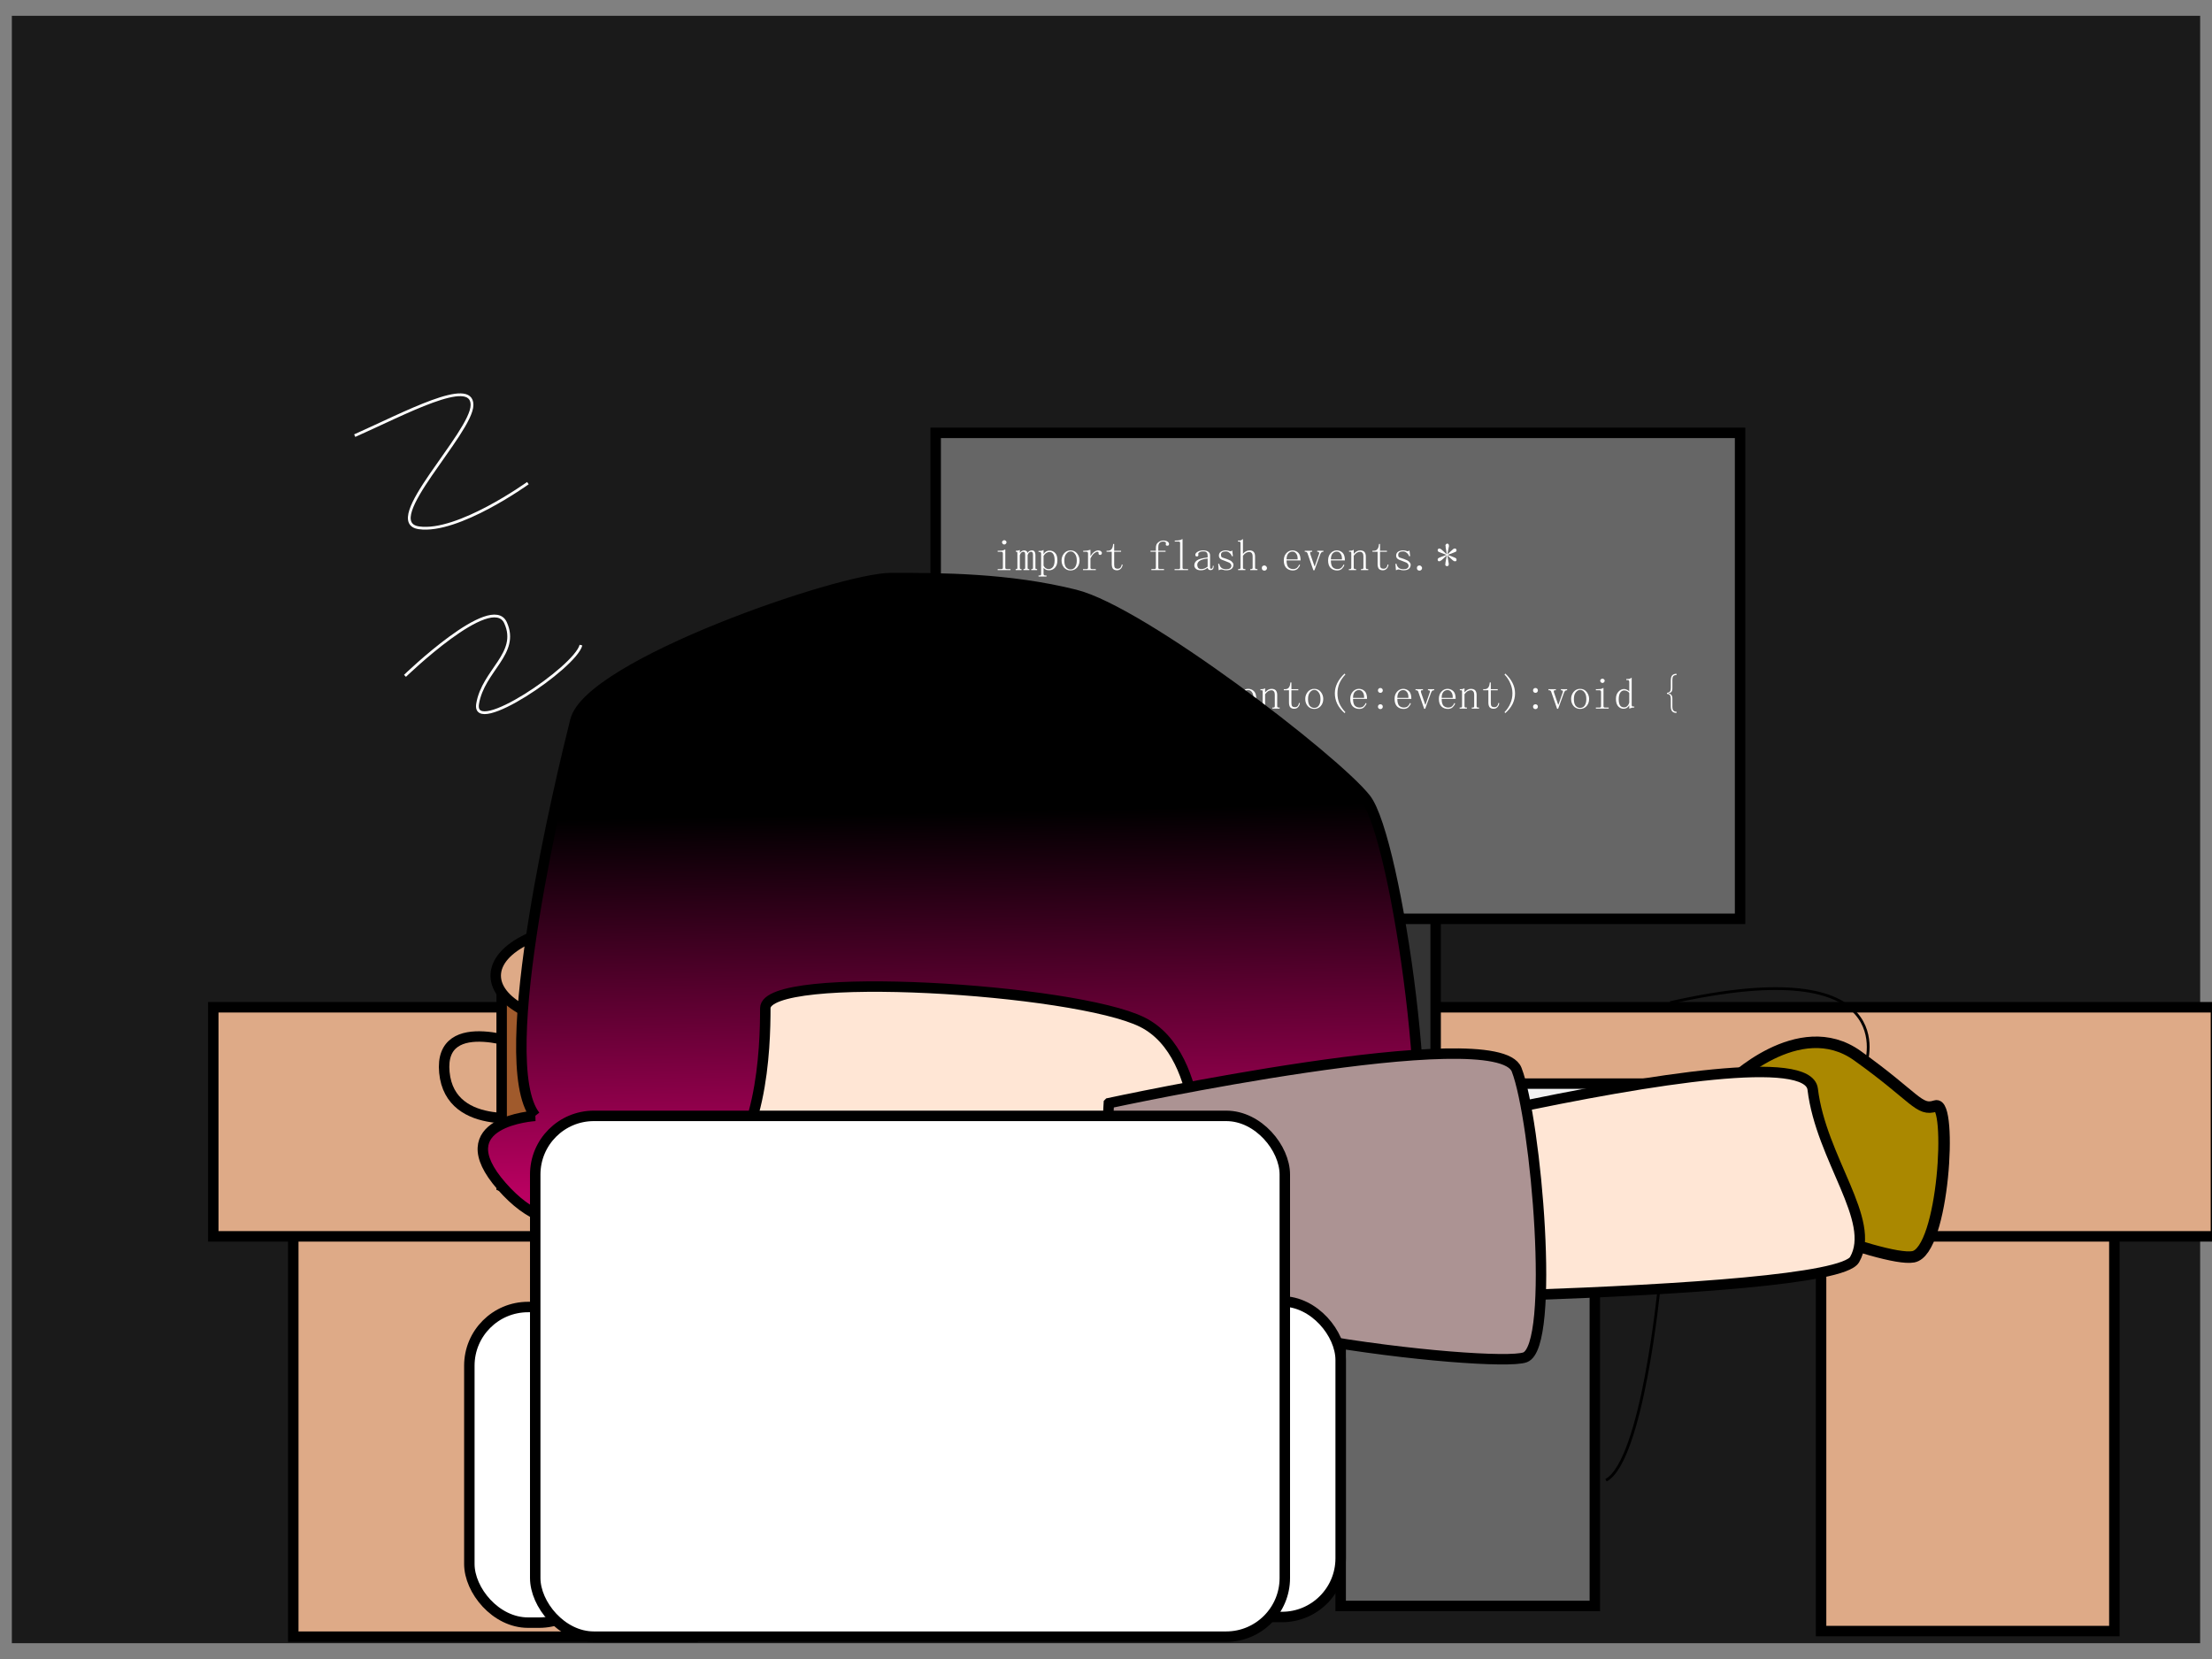 <?xml version="1.0" encoding="UTF-8" standalone="no"?>
<!-- Created with Inkscape (http://www.inkscape.org/) -->

<svg
   xmlns:dc="http://purl.org/dc/elements/1.1/"
   xmlns:cc="http://creativecommons.org/ns#"
   xmlns:rdf="http://www.w3.org/1999/02/22-rdf-syntax-ns#"
   xmlns:svg="http://www.w3.org/2000/svg"
   xmlns="http://www.w3.org/2000/svg"
   xmlns:xlink="http://www.w3.org/1999/xlink"
   xmlns:sodipodi="http://sodipodi.sourceforge.net/DTD/sodipodi-0.dtd"
   xmlns:inkscape="http://www.inkscape.org/namespaces/inkscape"
   width="800"
   height="600"
   viewBox="0 0 211.667 158.75"
   version="1.1"
   id="svg1000"
   inkscape:version="0.92.4 (5da689c313, 2019-01-14)"
   sodipodi:docname="lisa_software.svg">
  <rect x="0" y="0" width="211.667" height="158.75" fill="#808080" stroke="none"/>
  <defs
     id="defs994">
    <linearGradient
       inkscape:collect="always"
       id="linearGradient1741">
      <stop
         style="stop-color:#000000;stop-opacity:1;"
         offset="0"
         id="stop1737" />
      <stop
         style="stop-color:#ba0061;stop-opacity:1"
         offset="1"
         id="stop1739" />
    </linearGradient>
    <linearGradient
       inkscape:collect="always"
       xlink:href="#linearGradient1741"
       id="linearGradient1743"
       x1="95.186"
       y1="77.601"
       x2="95.911"
       y2="113.439"
       gradientUnits="userSpaceOnUse" />
  </defs>
  <sodipodi:namedview
     id="base"
     pagecolor="#ffffff"
     bordercolor="#666666"
     borderopacity="1.0"
     inkscape:pageopacity="0.0"
     inkscape:pageshadow="2"
     inkscape:zoom="0.7"
     inkscape:cx="481.10988"
     inkscape:cy="434.39077"
     inkscape:document-units="mm"
     inkscape:current-layer="layer1"
     showgrid="false"
     units="px"
     inkscape:pagecheckerboard="true"
     inkscape:window-width="1600"
     inkscape:window-height="837"
     inkscape:window-x="-8"
     inkscape:window-y="-8"
     inkscape:window-maximized="1" />
  <g
     inkscape:groupmode="layer"
     id="layer5"
     inkscape:label="Camada 3"
     sodipodi:insensitive="true">
    <rect
       style="opacity:1;fill:#1a1a1a;fill-opacity:1;stroke:none;stroke-width:1.1;stroke-linecap:round;stroke-miterlimit:4;stroke-dasharray:none;stroke-dashoffset:0;stroke-opacity:1;paint-order:normal"
       id="rect1727"
       width="209.399"
       height="155.726"
       x="1.134"
       y="1.512"
       ry="0" />
  </g>
  <g
     inkscape:label="Camada 1"
     inkscape:groupmode="layer"
     id="layer1"
     transform="translate(0,-138.25)">
    <rect
       style="opacity:1;fill:#deaa87;fill-opacity:1;stroke:#000000;stroke-width:1;stroke-linecap:round;stroke-miterlimit:4;stroke-dasharray:none;stroke-dashoffset:0;stroke-opacity:1;paint-order:normal"
       id="rect1561"
       width="28.063"
       height="45.169"
       x="174.26"
       y="249.159" />
    <rect
       style="opacity:1;fill:#deaa87;fill-opacity:1;stroke:#000000;stroke-width:1;stroke-linecap:round;stroke-miterlimit:4;stroke-dasharray:none;stroke-dashoffset:0;stroke-opacity:1;paint-order:normal"
       id="rect1555"
       width="38.22"
       height="44.901"
       x="28.063"
       y="249.961" />
    <rect
       style="opacity:1;fill:#deaa87;fill-opacity:1;stroke:#000000;stroke-width:1;stroke-linecap:round;stroke-miterlimit:4;stroke-dasharray:none;stroke-dashoffset:0;stroke-opacity:1;paint-order:normal"
       id="rect1547"
       width="191.634"
       height="21.923"
       x="20.411"
       y="234.634"
       ry="0" />
    <rect
       style="opacity:1;fill:#333333;fill-opacity:1;stroke:#000000;stroke-width:1;stroke-linecap:round;stroke-miterlimit:4;stroke-dasharray:none;stroke-dashoffset:0;stroke-opacity:1;paint-order:normal"
       id="rect1557"
       width="21.649"
       height="18.174"
       x="115.728"
       y="221.095" />
    <rect
       style="opacity:1;fill:#666666;fill-opacity:1;stroke:#000000;stroke-width:1;stroke-linecap:round;stroke-miterlimit:4;stroke-dasharray:none;stroke-dashoffset:0;stroke-opacity:1;paint-order:normal"
       id="rect1551"
       width="76.974"
       height="46.505"
       x="89.535"
       y="179.669" />
    <rect
       style="opacity:1;fill:#f2f2f2;fill-opacity:1;stroke:#000000;stroke-width:1;stroke-linecap:round;stroke-miterlimit:4;stroke-dasharray:none;stroke-dashoffset:0;stroke-opacity:1;paint-order:normal"
       id="rect1553"
       width="81.784"
       height="10.958"
       x="83.655"
       y="241.942" />
    <rect
       style="opacity:1;fill:#666666;fill-opacity:1;stroke:#000000;stroke-width:1;stroke-linecap:round;stroke-miterlimit:4;stroke-dasharray:none;stroke-dashoffset:0;stroke-opacity:1;paint-order:normal"
       id="rect1559"
       width="24.322"
       height="33.676"
       x="128.289"
       y="258.246" />
    <path
       style="fill:none;stroke:#000000;stroke-width:1;stroke-linecap:butt;stroke-linejoin:miter;stroke-miterlimit:4;stroke-dasharray:none;stroke-opacity:1"
       d="m 50.46,238.414 c 0,0 -8.504,-3.402 -7.938,2.457 0.567,5.859 8.693,4.158 8.693,4.158"
       id="path1567"
       inkscape:connector-curvature="0" />
    <path
       style="opacity:1;fill:#a05a2c;fill-opacity:1;stroke:#000000;stroke-width:1;stroke-linecap:round;stroke-miterlimit:4;stroke-dasharray:none;stroke-dashoffset:0;stroke-opacity:1;paint-order:normal"
       d="m 48.003,231.043 h 19.603 v 20.713 c -5.479,1.823 -11.384,2.91 -19.603,0 z"
       id="rect1563"
       inkscape:connector-curvature="0"
       sodipodi:nodetypes="ccccc" />
    <ellipse
       style="opacity:1;fill:#deaa87;fill-opacity:1;stroke:#000000;stroke-width:1;stroke-linecap:round;stroke-miterlimit:4;stroke-dasharray:none;stroke-dashoffset:0;stroke-opacity:1;paint-order:normal"
       id="path1565"
       cx="57.641"
       cy="231.61"
       rx="10.205"
       ry="4.914" />
    <g
       aria-label="import flash.events.*
function evento(e:event):void {
}"
       transform="matrix(0.265,0,0,0.265,-0.189,136.171)"
       style="font-style:normal;font-weight:normal;font-size:40px;line-height:1.25;font-family:sans-serif;letter-spacing:0px;word-spacing:0px;fill:#000000;fill-opacity:1;stroke:none"
       id="flowRoot1570">
      <path
         d="m 362.848,207.65 q 0,-0.25 -0.125,-0.375 -0.125,-0.188 -0.438,-0.188 h -1.312 v -0.375 h 0.625 q 0.562,0 1.062,-0.062 0.5,-0.125 0.938,-0.375 h 0.125 v 6.562 q 0,0.25 0.125,0.375 0.188,0.125 0.438,0.125 h 1.312 v 0.375 h -4.625 v -0.375 h 1.312 q 0.312,0 0.438,-0.125 0.125,-0.125 0.125,-0.375 z m 0.75,-1.25 z m -0.25,-3.5 q 0.312,0 0.562,0.25 0.25,0.188 0.25,0.5 0,0.312 -0.25,0.562 -0.25,0.25 -0.562,0.25 -0.312,0 -0.562,-0.25 -0.25,-0.25 -0.25,-0.562 0,-0.312 0.25,-0.5 0.25,-0.25 0.562,-0.25 z"
         style="font-style:normal;font-variant:normal;font-weight:normal;font-stretch:normal;font-size:16px;font-family:SimSun;-inkscape-font-specification:SimSun;fill:#ffffff"
         id="path1619"
         inkscape:connector-curvature="0" />
      <path
         d="m 367.723,206.713 q 0.312,0 0.625,-0.062 0.312,-0.062 0.5,-0.188 h 0.125 v 1.062 q 0.312,-0.5 0.688,-0.688 0.375,-0.25 0.812,-0.25 0.562,0 0.875,0.25 0.312,0.188 0.375,0.688 0.312,-0.5 0.688,-0.688 0.438,-0.25 0.875,-0.25 0.75,0 1,0.438 0.312,0.438 0.312,1.125 v 4.75 q 0,0.25 0.125,0.375 0.125,0.062 0.375,0.062 h 0.125 v 0.375 h -2.125 v -0.375 h 0.125 q 0.25,0 0.375,-0.062 0.125,-0.125 0.125,-0.375 v -4.688 q 0,-0.688 -0.188,-0.875 -0.125,-0.25 -0.438,-0.25 -0.438,0 -0.812,0.312 -0.312,0.312 -0.5,0.875 v 4.625 q 0,0.25 0.125,0.375 0.125,0.062 0.375,0.062 h 0.125 v 0.375 h -2.125 v -0.375 h 0.125 q 0.25,0 0.375,-0.062 0.125,-0.125 0.125,-0.375 v -4.688 q 0,-0.562 -0.125,-0.812 -0.125,-0.312 -0.5,-0.312 -0.438,0 -0.812,0.312 -0.312,0.312 -0.5,0.938 v 4.562 q 0,0.25 0.125,0.375 0.125,0.062 0.375,0.062 h 0.125 v 0.375 h -2.125 v -0.375 h 0.125 q 0.25,0 0.375,-0.062 0.125,-0.125 0.125,-0.375 v -5.438 q 0,-0.188 -0.062,-0.25 -0.062,-0.125 -0.25,-0.125 h -0.25 v -0.375 z"
         style="font-style:normal;font-variant:normal;font-weight:normal;font-stretch:normal;font-size:16px;font-family:SimSun;-inkscape-font-specification:SimSun;fill:#ffffff"
         id="path1621"
         inkscape:connector-curvature="0" />
      <path
         d="m 378.16,215.65 h 0.438 v 0.375 h -2.875 v -0.375 h 0.375 q 0.312,0 0.438,-0.125 0.125,-0.125 0.125,-0.438 v -7.375 q 0,-0.25 -0.125,-0.375 -0.125,-0.188 -0.438,-0.188 h -0.375 v -0.375 h 0.562 q 0.312,0 0.562,-0.062 0.312,-0.062 0.562,-0.25 h 0.125 v 1.438 q 0.438,-0.625 0.938,-0.938 0.562,-0.312 1.188,-0.312 1.25,0 2.062,0.875 0.812,0.812 0.812,2.625 0,1.75 -0.875,2.688 -0.875,0.938 -2.062,0.938 -0.688,0 -1.188,-0.188 -0.438,-0.25 -0.875,-0.688 v 2.188 q 0,0.312 0.188,0.438 0.188,0.125 0.438,0.125 z m -0.625,-3.562 q 0.312,0.625 0.75,0.938 0.5,0.312 1.125,0.312 0.875,0 1.5,-0.75 0.625,-0.812 0.625,-2.438 0,-1.5 -0.5,-2.25 -0.438,-0.75 -1.375,-0.75 -0.562,0 -1.125,0.375 -0.562,0.312 -1,1.062 z"
         style="font-style:normal;font-variant:normal;font-weight:normal;font-stretch:normal;font-size:16px;font-family:SimSun;-inkscape-font-specification:SimSun;fill:#ffffff"
         id="path1623"
         inkscape:connector-curvature="0" />
      <path
         d="m 390.535,210.213 q 0,1.562 -0.938,2.625 -0.938,1 -2.312,1 -1.438,0 -2.375,-1.062 -0.875,-1.062 -0.875,-2.562 0,-1.375 0.875,-2.5 0.938,-1.125 2.375,-1.125 1.5,0 2.375,1.125 0.875,1.125 0.875,2.5 z m -5.5,0.062 q 0,1.625 0.625,2.438 0.688,0.75 1.625,0.75 1.062,0 1.625,-0.812 0.625,-0.875 0.625,-2.375 0,-1.625 -0.688,-2.438 -0.625,-0.875 -1.562,-0.875 -0.875,0 -1.562,0.875 -0.688,0.812 -0.688,2.438 z"
         style="font-style:normal;font-variant:normal;font-weight:normal;font-stretch:normal;font-size:16px;font-family:SimSun;-inkscape-font-specification:SimSun;fill:#ffffff"
         id="path1625"
         inkscape:connector-curvature="0" />
      <path
         d="m 394.473,208.65 q 0.625,-1 1.312,-1.5 0.75,-0.562 1.5,-0.562 0.625,0 0.938,0.312 0.375,0.25 0.375,0.625 0,0.312 -0.188,0.5 -0.125,0.188 -0.438,0.188 -0.312,0 -0.5,-0.188 -0.125,-0.188 -0.062,-0.5 0,-0.188 -0.062,-0.312 -0.062,-0.125 -0.375,-0.125 -0.5,0 -1.25,0.625 -0.688,0.625 -1.25,1.75 v 3.375 q 0,0.25 0.125,0.375 0.188,0.125 0.438,0.125 h 1.375 v 0.375 h -4.625 v -0.375 h 1.25 q 0.312,0 0.438,-0.125 0.125,-0.125 0.125,-0.375 v -5.188 q 0,-0.25 -0.125,-0.375 -0.125,-0.188 -0.438,-0.188 h -1.188 v -0.375 h 0.5 q 0.438,0 1,-0.062 0.625,-0.125 0.938,-0.25 h 0.188 z"
         style="font-style:normal;font-variant:normal;font-weight:normal;font-stretch:normal;font-size:16px;font-family:SimSun;-inkscape-font-specification:SimSun;fill:#ffffff"
         id="path1627"
         inkscape:connector-curvature="0" />
      <path
         d="m 403.035,211.713 q 0,0.875 0.312,1.188 0.312,0.312 0.938,0.312 0.625,0 1,-0.375 0.375,-0.438 0.5,-1.188 l 0.312,0.125 q -0.125,0.875 -0.688,1.438 -0.5,0.562 -1.375,0.562 -0.938,0 -1.438,-0.562 -0.438,-0.562 -0.438,-1.75 v -4.375 h -1.875 v -0.375 h 0.5 q 0.75,0 1.188,-0.438 0.5,-0.5 0.625,-1.5 l 0.062,-0.5 h 0.375 v 2.438 h 2.5 v 0.375 h -2.5 z"
         style="font-style:normal;font-variant:normal;font-weight:normal;font-stretch:normal;font-size:16px;font-family:SimSun;-inkscape-font-specification:SimSun;fill:#ffffff"
         id="path1629"
         inkscape:connector-curvature="0" />
      <path
         d="m 407.285,213.963 q 0,0 0,0 z"
         style="font-style:normal;font-variant:normal;font-weight:normal;font-stretch:normal;font-size:16px;font-family:SimSun;-inkscape-font-specification:SimSun;fill:#ffffff"
         id="path1631"
         inkscape:connector-curvature="0" />
      <path
         d="m 418.098,205.65 q 0,-1.312 0.812,-1.938 0.812,-0.688 1.812,-0.688 1.062,0 1.562,0.375 0.562,0.375 0.562,0.875 0,0.25 -0.125,0.438 -0.125,0.188 -0.5,0.188 -0.25,0 -0.438,-0.125 -0.125,-0.125 -0.125,-0.438 0,-0.062 0.062,-0.188 0,-0.125 0,-0.188 0,-0.25 -0.188,-0.375 -0.188,-0.188 -0.875,-0.188 -0.75,0 -1.25,0.5 -0.438,0.438 -0.438,1.562 v 1.25 h 2.625 v 0.375 h -2.625 v 5.75 q 0,0.25 0.125,0.375 0.188,0.125 0.438,0.125 h 1.5 v 0.375 h -4.562 v -0.375 h 1.062 q 0.312,0 0.438,-0.125 0.125,-0.125 0.125,-0.375 v -5.75 h -1.938 v -0.375 h 1.938 z"
         style="font-style:normal;font-variant:normal;font-weight:normal;font-stretch:normal;font-size:16px;font-family:SimSun;-inkscape-font-specification:SimSun;fill:#ffffff"
         id="path1633"
         inkscape:connector-curvature="0" />
      <path
         d="m 425.598,203.025 q 0.562,0 1.062,-0.125 0.5,-0.125 0.938,-0.375 h 0.125 v 10.312 q 0,0.25 0.125,0.375 0.188,0.125 0.438,0.125 h 1.438 v 0.375 h -4.875 v -0.375 h 1.438 q 0.312,0 0.438,-0.125 0.125,-0.125 0.125,-0.375 v -8.938 q 0,-0.25 -0.125,-0.375 -0.125,-0.125 -0.438,-0.125 h -1.375 v -0.375 z"
         style="font-style:normal;font-variant:normal;font-weight:normal;font-stretch:normal;font-size:16px;font-family:SimSun;-inkscape-font-specification:SimSun;fill:#ffffff"
         id="path1635"
         inkscape:connector-curvature="0" />
      <path
         d="m 434.348,213.775 q -1.125,0 -1.75,-0.5 -0.625,-0.562 -0.625,-1.25 0,-1.125 0.938,-1.812 1,-0.75 3.875,-1.062 v -0.75 q 0,-0.625 -0.312,-1 -0.25,-0.438 -1.25,-0.438 -1.062,0 -1.5,0.375 -0.438,0.312 -0.312,0.688 0.062,0.125 0.062,0.25 0,0.125 -0.125,0.312 -0.062,0.188 -0.438,0.188 -0.25,0 -0.438,-0.125 -0.125,-0.188 -0.125,-0.5 0,-0.562 0.812,-1.062 0.812,-0.5 2,-0.5 1.25,0 1.875,0.5 0.625,0.438 0.625,1.312 v 4.125 q 0,0.5 0.062,0.625 0.125,0.062 0.375,0.062 0.312,0 0.438,-0.25 0.125,-0.312 0.125,-0.812 h 0.312 q 0,0.875 -0.312,1.25 -0.312,0.312 -0.812,0.312 -0.438,0 -0.688,-0.188 -0.25,-0.188 -0.375,-0.625 -0.625,0.438 -1.188,0.688 -0.5,0.188 -1.25,0.188 z m -1.312,-1.938 q 0,0.562 0.312,1.062 0.375,0.438 1.125,0.438 0.562,0 1.125,-0.188 0.562,-0.25 1.188,-0.688 v -2.938 q -2.125,0.25 -2.938,0.875 -0.812,0.562 -0.812,1.438 z"
         style="font-style:normal;font-variant:normal;font-weight:normal;font-stretch:normal;font-size:16px;font-family:SimSun;-inkscape-font-specification:SimSun;fill:#ffffff"
         id="path1637"
         inkscape:connector-curvature="0" />
      <path
         d="m 440.848,208.525 q 0,-0.938 0.688,-1.438 0.75,-0.5 1.75,-0.5 0.562,0 1.062,0.125 0.5,0.188 0.688,0.188 0.188,0 0.312,-0.062 0.125,-0.062 0.312,-0.25 l 0.25,2.062 -0.375,0.062 q -0.25,-0.812 -0.875,-1.25 -0.562,-0.5 -1.312,-0.5 -0.812,0 -1.312,0.312 -0.438,0.312 -0.438,0.875 0,0.5 0.188,0.812 0.25,0.25 0.812,0.375 0.438,0.188 1.125,0.375 0.625,0.25 1.188,0.5 0.5,0.25 0.812,0.688 0.375,0.375 0.375,0.875 0,0.938 -0.688,1.5 -0.625,0.5 -1.875,0.5 -0.812,0 -1.188,-0.188 -0.438,-0.125 -0.688,-0.125 -0.188,0 -0.438,0.125 -0.188,0.062 -0.438,0.188 l -0.188,-2.312 0.375,-0.062 q 0.188,1 0.812,1.5 0.625,0.5 1.75,0.5 0.875,0 1.312,-0.312 0.5,-0.312 0.5,-0.938 0,-0.438 -0.25,-0.688 -0.25,-0.312 -0.5,-0.438 -0.625,-0.25 -1.375,-0.562 -0.75,-0.25 -1.312,-0.5 -0.562,-0.25 -0.812,-0.625 -0.25,-0.375 -0.25,-0.812 z"
         style="font-style:normal;font-variant:normal;font-weight:normal;font-stretch:normal;font-size:16px;font-family:SimSun;-inkscape-font-specification:SimSun;fill:#ffffff"
         id="path1639"
         inkscape:connector-curvature="0" />
      <path
         d="m 447.785,213.713 v -0.375 h 0.312 q 0.312,0 0.438,-0.125 0.125,-0.125 0.125,-0.375 v -8.938 q 0,-0.25 -0.125,-0.375 -0.125,-0.125 -0.438,-0.125 h -0.375 v -0.375 h 0.688 q 0.25,0 0.5,-0.125 0.25,-0.125 0.5,-0.375 h 0.125 v 5.312 q 0.562,-0.688 1.125,-0.938 0.625,-0.312 1.312,-0.312 0.938,0 1.438,0.562 0.5,0.5 0.5,1.625 v 4.062 q 0,0.25 0.125,0.375 0.188,0.125 0.438,0.125 h 0.312 v 0.375 h -2.625 v -0.375 h 0.312 q 0.312,0 0.438,-0.125 0.125,-0.125 0.125,-0.375 v -3.938 q 0,-1.062 -0.375,-1.375 -0.312,-0.375 -0.875,-0.375 -0.5,0 -1.125,0.312 -0.562,0.312 -1.125,1.062 v 4.312 q 0,0.25 0.125,0.375 0.188,0.125 0.438,0.125 h 0.312 v 0.375 z"
         style="font-style:normal;font-variant:normal;font-weight:normal;font-stretch:normal;font-size:16px;font-family:SimSun;-inkscape-font-specification:SimSun;fill:#ffffff"
         id="path1641"
         inkscape:connector-curvature="0" />
      <path
         d="m 457.285,213.9 q -0.375,0 -0.688,-0.25 -0.25,-0.25 -0.25,-0.688 0,-0.438 0.25,-0.688 0.312,-0.25 0.688,-0.25 0.375,0 0.625,0.312 0.312,0.25 0.312,0.625 0,0.438 -0.312,0.688 -0.25,0.25 -0.625,0.25 z"
         style="font-style:normal;font-variant:normal;font-weight:normal;font-stretch:normal;font-size:16px;font-family:SimSun;-inkscape-font-specification:SimSun;fill:#ffffff"
         id="path1643"
         inkscape:connector-curvature="0" />
      <path
         d="m 469.285,209.838 q 0.062,-1.375 -0.5,-2.062 -0.5,-0.75 -1.375,-0.75 -0.938,0 -1.562,0.75 -0.562,0.75 -0.562,2.062 z m -4,0.375 q 0,1.688 0.625,2.438 0.688,0.688 1.75,0.688 0.812,0 1.375,-0.438 0.562,-0.5 0.812,-1.188 l 0.312,0.125 q -0.188,0.688 -0.875,1.375 -0.625,0.625 -1.75,0.625 -1.438,0 -2.375,-0.938 -0.875,-0.938 -0.875,-2.688 0,-1.562 0.875,-2.562 0.938,-1.062 2.25,-1.062 1.188,0 2.062,0.812 0.875,0.812 0.875,2.812 z"
         style="font-style:normal;font-variant:normal;font-weight:normal;font-stretch:normal;font-size:16px;font-family:SimSun;-inkscape-font-specification:SimSun;fill:#ffffff"
         id="path1645"
         inkscape:connector-curvature="0" />
      <path
         d="m 475.348,213.775 h -0.375 l -2.125,-6.125 q -0.062,-0.25 -0.25,-0.375 -0.188,-0.188 -0.438,-0.188 h -0.312 v -0.375 h 2.688 v 0.375 h -0.25 q -0.375,0 -0.438,0.125 -0.062,0.125 -0.062,0.25 0,0.25 0.062,0.438 l 1.5,4.375 h 0.125 l 1.5,-4.312 q 0.125,-0.312 0.125,-0.438 0,-0.062 -0.125,-0.25 -0.125,-0.188 -0.5,-0.188 h -0.125 v -0.375 h 2.25 v 0.375 h -0.125 q -0.375,0 -0.625,0.25 -0.188,0.188 -0.375,0.625 z m 2.438,-6.688 z m -0.5,0 z m -3.688,0 z m -0.938,0 z"
         style="font-style:normal;font-variant:normal;font-weight:normal;font-stretch:normal;font-size:16px;font-family:SimSun;-inkscape-font-specification:SimSun;fill:#ffffff"
         id="path1647"
         inkscape:connector-curvature="0" />
      <path
         d="m 485.285,209.838 q 0.062,-1.375 -0.5,-2.062 -0.5,-0.75 -1.375,-0.75 -0.938,0 -1.562,0.75 -0.562,0.75 -0.562,2.062 z m -4,0.375 q 0,1.688 0.625,2.438 0.688,0.688 1.75,0.688 0.812,0 1.375,-0.438 0.562,-0.5 0.812,-1.188 l 0.312,0.125 q -0.188,0.688 -0.875,1.375 -0.625,0.625 -1.75,0.625 -1.438,0 -2.375,-0.938 -0.875,-0.938 -0.875,-2.688 0,-1.562 0.875,-2.562 0.938,-1.062 2.25,-1.062 1.188,0 2.062,0.812 0.875,0.812 0.875,2.812 z"
         style="font-style:normal;font-variant:normal;font-weight:normal;font-stretch:normal;font-size:16px;font-family:SimSun;-inkscape-font-specification:SimSun;fill:#ffffff"
         id="path1649"
         inkscape:connector-curvature="0" />
      <path
         d="m 487.785,213.713 v -0.375 h 0.312 q 0.312,0 0.438,-0.125 0.125,-0.125 0.125,-0.375 v -5.375 q 0,-0.188 -0.062,-0.25 -0.062,-0.125 -0.25,-0.125 h -0.5 v -0.375 h 0.438 q 0.312,0 0.562,-0.062 0.312,-0.062 0.562,-0.25 h 0.125 v 1.438 q 0.562,-0.625 1.125,-0.938 0.562,-0.312 1.188,-0.312 1.062,0 1.562,0.562 0.5,0.562 0.5,1.688 v 4 q 0,0.25 0.125,0.375 0.188,0.125 0.438,0.125 h 0.312 v 0.375 h -2.625 v -0.375 h 0.312 q 0.312,0 0.438,-0.125 0.125,-0.125 0.125,-0.375 v -4.188 q 0,-0.75 -0.312,-1.125 -0.312,-0.438 -0.938,-0.438 -0.562,0 -1.188,0.375 -0.562,0.375 -1.062,1.062 v 4.312 q 0,0.25 0.125,0.375 0.188,0.125 0.438,0.125 h 0.312 v 0.375 z"
         style="font-style:normal;font-variant:normal;font-weight:normal;font-stretch:normal;font-size:16px;font-family:SimSun;-inkscape-font-specification:SimSun;fill:#ffffff"
         id="path1651"
         inkscape:connector-curvature="0" />
      <path
         d="m 499.035,211.713 q 0,0.875 0.312,1.188 0.312,0.312 0.938,0.312 0.625,0 1,-0.375 0.375,-0.438 0.5,-1.188 l 0.312,0.125 q -0.125,0.875 -0.688,1.438 -0.5,0.562 -1.375,0.562 -0.938,0 -1.438,-0.562 -0.438,-0.562 -0.438,-1.75 v -4.375 h -1.875 v -0.375 h 0.5 q 0.75,0 1.188,-0.438 0.5,-0.5 0.625,-1.5 l 0.062,-0.5 h 0.375 v 2.438 h 2.5 v 0.375 h -2.5 z"
         style="font-style:normal;font-variant:normal;font-weight:normal;font-stretch:normal;font-size:16px;font-family:SimSun;-inkscape-font-specification:SimSun;fill:#ffffff"
         id="path1653"
         inkscape:connector-curvature="0" />
      <path
         d="m 504.848,208.525 q 0,-0.938 0.688,-1.438 0.75,-0.5 1.75,-0.5 0.562,0 1.062,0.125 0.5,0.188 0.688,0.188 0.188,0 0.312,-0.062 0.125,-0.062 0.312,-0.25 l 0.25,2.062 -0.375,0.062 q -0.25,-0.812 -0.875,-1.25 -0.562,-0.5 -1.312,-0.5 -0.812,0 -1.312,0.312 -0.438,0.312 -0.438,0.875 0,0.5 0.188,0.812 0.25,0.25 0.812,0.375 0.438,0.188 1.125,0.375 0.625,0.25 1.188,0.5 0.5,0.25 0.812,0.688 0.375,0.375 0.375,0.875 0,0.938 -0.688,1.5 -0.625,0.5 -1.875,0.5 -0.812,0 -1.188,-0.188 -0.438,-0.125 -0.688,-0.125 -0.188,0 -0.438,0.125 -0.188,0.062 -0.438,0.188 l -0.188,-2.312 0.375,-0.062 q 0.188,1 0.812,1.5 0.625,0.5 1.75,0.5 0.875,0 1.312,-0.312 0.5,-0.312 0.5,-0.938 0,-0.438 -0.25,-0.688 -0.25,-0.312 -0.5,-0.438 -0.625,-0.25 -1.375,-0.562 -0.75,-0.25 -1.312,-0.5 -0.562,-0.25 -0.812,-0.625 -0.25,-0.375 -0.25,-0.812 z"
         style="font-style:normal;font-variant:normal;font-weight:normal;font-stretch:normal;font-size:16px;font-family:SimSun;-inkscape-font-specification:SimSun;fill:#ffffff"
         id="path1655"
         inkscape:connector-curvature="0" />
      <path
         d="m 513.285,213.9 q -0.375,0 -0.688,-0.25 -0.25,-0.25 -0.25,-0.688 0,-0.438 0.25,-0.688 0.312,-0.25 0.688,-0.25 0.375,0 0.625,0.312 0.312,0.25 0.312,0.625 0,0.438 -0.312,0.688 -0.25,0.25 -0.625,0.25 z"
         style="font-style:normal;font-variant:normal;font-weight:normal;font-stretch:normal;font-size:16px;font-family:SimSun;-inkscape-font-specification:SimSun;fill:#ffffff"
         id="path1657"
         inkscape:connector-curvature="0" />
      <path
         d="m 525.598,207.4 -2.125,0.812 2.125,0.812 q 0.812,0.312 0.938,0.5 0.125,0.188 0.125,0.375 0,0.5 -0.188,0.562 -0.188,0.062 -0.375,0.062 -0.188,0 -0.375,-0.062 -0.188,-0.125 -0.438,-0.312 l -1.938,-1.75 0.438,2.625 q 0.062,0.188 0.062,0.375 0,0.125 0,0.188 0,0.375 -0.188,0.562 -0.188,0.125 -0.438,0.125 -0.188,0 -0.438,-0.125 -0.188,-0.125 -0.188,-0.562 0,-0.125 0.062,-0.25 0,-0.125 0,-0.312 l 0.5,-2.625 -1.938,1.75 q -0.188,0.125 -0.438,0.25 -0.188,0.125 -0.375,0.125 -0.188,0 -0.375,-0.125 -0.188,-0.125 -0.188,-0.5 0,-0.25 0.188,-0.438 0.188,-0.188 0.875,-0.438 l 2.125,-0.812 -2.125,-0.812 q -0.438,-0.188 -0.75,-0.312 -0.312,-0.188 -0.312,-0.562 0,-0.312 0.188,-0.438 0.188,-0.188 0.375,-0.188 0.188,0 0.375,0.125 0.25,0.062 0.438,0.25 l 1.938,1.75 -0.438,-2.625 q 0,-0.188 0,-0.312 -0.062,-0.125 -0.062,-0.25 0,-0.25 0.188,-0.438 0.188,-0.25 0.438,-0.25 0.375,0 0.5,0.25 0.125,0.25 0.125,0.438 0,0.125 0,0.312 0,0.125 -0.062,0.25 l -0.5,2.625 1.938,-1.75 q 0.25,-0.25 0.438,-0.312 0.188,-0.062 0.375,-0.062 0.25,0 0.375,0.188 0.188,0.188 0.188,0.438 0,0.25 -0.125,0.438 -0.125,0.125 -0.938,0.438 z"
         style="font-style:normal;font-variant:normal;font-weight:normal;font-stretch:normal;font-size:16px;font-family:SimSun;-inkscape-font-specification:SimSun;fill:#ffffff"
         id="path1659"
         inkscape:connector-curvature="0" />
      <path
         d="m 362.098,255.65 q 0,-1.312 0.812,-1.938 0.812,-0.688 1.812,-0.688 1.062,0 1.562,0.375 0.562,0.375 0.562,0.875 0,0.25 -0.125,0.438 -0.125,0.188 -0.5,0.188 -0.25,0 -0.438,-0.125 -0.125,-0.125 -0.125,-0.438 0,-0.062 0.062,-0.188 0,-0.125 0,-0.188 0,-0.25 -0.188,-0.375 -0.188,-0.188 -0.875,-0.188 -0.75,0 -1.25,0.5 -0.438,0.438 -0.438,1.562 v 1.25 h 2.625 v 0.375 h -2.625 v 5.75 q 0,0.25 0.125,0.375 0.188,0.125 0.438,0.125 h 1.5 v 0.375 h -4.562 v -0.375 h 1.062 q 0.312,0 0.438,-0.125 0.125,-0.125 0.125,-0.375 v -5.75 h -1.938 v -0.375 h 1.938 z"
         style="font-style:normal;font-variant:normal;font-weight:normal;font-stretch:normal;font-size:16px;font-family:SimSun;-inkscape-font-specification:SimSun;fill:#ffffff"
         id="path1661"
         inkscape:connector-curvature="0" />
      <path
         d="m 370.91,263.15 q 0.75,0 1.25,-0.375 0.562,-0.375 0.812,-1.188 v -3.938 q 0,-0.25 -0.125,-0.375 -0.125,-0.188 -0.438,-0.188 h -0.375 v -0.375 h 0.375 q 0.375,0 0.688,-0.062 0.312,-0.062 0.625,-0.312 h 0.125 v 6.125 q 0,0.25 0.125,0.375 0.188,0.125 0.438,0.125 h 0.375 v 0.375 h -0.375 q -0.312,0 -0.625,0.125 -0.312,0.062 -0.688,0.25 h -0.125 v -1.312 q -0.312,0.688 -0.938,1.062 -0.625,0.312 -1.438,0.312 -1,0 -1.5,-0.562 -0.5,-0.562 -0.5,-1.812 v -3.75 q 0,-0.25 -0.125,-0.375 -0.125,-0.188 -0.438,-0.188 h -0.375 v -0.375 h 0.375 q 0.375,0 0.688,-0.062 0.312,-0.062 0.625,-0.312 h 0.125 v 5.188 q 0,0.875 0.375,1.25 0.375,0.375 1.062,0.375 z"
         style="font-style:normal;font-variant:normal;font-weight:normal;font-stretch:normal;font-size:16px;font-family:SimSun;-inkscape-font-specification:SimSun;fill:#ffffff"
         id="path1663"
         inkscape:connector-curvature="0" />
      <path
         d="m 375.785,263.713 v -0.375 h 0.312 q 0.312,0 0.438,-0.125 0.125,-0.125 0.125,-0.375 v -5.375 q 0,-0.188 -0.062,-0.25 -0.062,-0.125 -0.25,-0.125 h -0.5 v -0.375 h 0.438 q 0.312,0 0.562,-0.062 0.312,-0.062 0.562,-0.25 h 0.125 v 1.438 q 0.562,-0.625 1.125,-0.938 0.562,-0.312 1.188,-0.312 1.062,0 1.562,0.562 0.5,0.562 0.5,1.688 v 4 q 0,0.25 0.125,0.375 0.188,0.125 0.438,0.125 h 0.312 v 0.375 h -2.625 v -0.375 h 0.312 q 0.312,0 0.438,-0.125 0.125,-0.125 0.125,-0.375 v -4.188 q 0,-0.75 -0.312,-1.125 -0.312,-0.438 -0.938,-0.438 -0.562,0 -1.188,0.375 -0.562,0.375 -1.062,1.062 v 4.312 q 0,0.25 0.125,0.375 0.188,0.125 0.438,0.125 h 0.312 v 0.375 z"
         style="font-style:normal;font-variant:normal;font-weight:normal;font-stretch:normal;font-size:16px;font-family:SimSun;-inkscape-font-specification:SimSun;fill:#ffffff"
         id="path1665"
         inkscape:connector-curvature="0" />
      <path
         d="m 388.66,258.4 q 0,-0.188 0.062,-0.25 0,-0.062 0.062,-0.25 0.062,-0.25 -0.25,-0.562 -0.312,-0.375 -1.062,-0.375 -0.938,0 -1.625,0.938 -0.625,0.875 -0.625,2.375 0,1.375 0.562,2.25 0.562,0.812 1.875,0.812 0.875,0 1.438,-0.562 0.625,-0.562 0.875,-1.312 l 0.312,0.125 q -0.25,0.938 -0.938,1.625 -0.688,0.625 -1.875,0.625 -1.5,0 -2.375,-0.938 -0.875,-0.938 -0.875,-2.688 0,-1.562 0.938,-2.562 0.938,-1.062 2.438,-1.062 1.062,0 1.625,0.562 0.625,0.562 0.625,1.125 0,0.375 -0.188,0.562 -0.125,0.125 -0.438,0.125 -0.25,0 -0.438,-0.125 -0.125,-0.188 -0.125,-0.438 z"
         style="font-style:normal;font-variant:normal;font-weight:normal;font-stretch:normal;font-size:16px;font-family:SimSun;-inkscape-font-specification:SimSun;fill:#ffffff"
         id="path1667"
         inkscape:connector-curvature="0" />
      <path
         d="m 395.035,261.713 q 0,0.875 0.312,1.188 0.312,0.312 0.938,0.312 0.625,0 1,-0.375 0.375,-0.438 0.5,-1.188 l 0.312,0.125 q -0.125,0.875 -0.688,1.438 -0.5,0.562 -1.375,0.562 -0.938,0 -1.438,-0.562 -0.438,-0.562 -0.438,-1.75 v -4.375 h -1.875 v -0.375 h 0.5 q 0.75,0 1.188,-0.438 0.5,-0.5 0.625,-1.5 l 0.062,-0.5 h 0.375 v 2.438 h 2.5 v 0.375 h -2.5 z"
         style="font-style:normal;font-variant:normal;font-weight:normal;font-stretch:normal;font-size:16px;font-family:SimSun;-inkscape-font-specification:SimSun;fill:#ffffff"
         id="path1669"
         inkscape:connector-curvature="0" />
      <path
         d="m 402.848,257.65 q 0,-0.25 -0.125,-0.375 -0.125,-0.188 -0.438,-0.188 h -1.312 v -0.375 h 0.625 q 0.562,0 1.062,-0.062 0.5,-0.125 0.938,-0.375 h 0.125 v 6.562 q 0,0.25 0.125,0.375 0.188,0.125 0.438,0.125 h 1.312 v 0.375 h -4.625 v -0.375 h 1.312 q 0.312,0 0.438,-0.125 0.125,-0.125 0.125,-0.375 z m 0.75,-1.25 z m -0.25,-3.5 q 0.312,0 0.562,0.25 0.25,0.188 0.25,0.5 0,0.312 -0.25,0.562 -0.25,0.25 -0.562,0.25 -0.312,0 -0.562,-0.25 -0.25,-0.25 -0.25,-0.562 0,-0.312 0.25,-0.5 0.25,-0.25 0.562,-0.25 z"
         style="font-style:normal;font-variant:normal;font-weight:normal;font-stretch:normal;font-size:16px;font-family:SimSun;-inkscape-font-specification:SimSun;fill:#ffffff"
         id="path1671"
         inkscape:connector-curvature="0" />
      <path
         d="m 414.535,260.213 q 0,1.562 -0.938,2.625 -0.938,1 -2.312,1 -1.438,0 -2.375,-1.062 -0.875,-1.062 -0.875,-2.562 0,-1.375 0.875,-2.5 0.938,-1.125 2.375,-1.125 1.5,0 2.375,1.125 0.875,1.125 0.875,2.5 z m -5.5,0.062 q 0,1.625 0.625,2.438 0.688,0.75 1.625,0.75 1.062,0 1.625,-0.812 0.625,-0.875 0.625,-2.375 0,-1.625 -0.688,-2.438 -0.625,-0.875 -1.562,-0.875 -0.875,0 -1.562,0.875 -0.688,0.812 -0.688,2.438 z"
         style="font-style:normal;font-variant:normal;font-weight:normal;font-stretch:normal;font-size:16px;font-family:SimSun;-inkscape-font-specification:SimSun;fill:#ffffff"
         id="path1673"
         inkscape:connector-curvature="0" />
      <path
         d="m 415.785,263.713 v -0.375 h 0.312 q 0.312,0 0.438,-0.125 0.125,-0.125 0.125,-0.375 v -5.375 q 0,-0.188 -0.062,-0.25 -0.062,-0.125 -0.25,-0.125 h -0.5 v -0.375 h 0.438 q 0.312,0 0.562,-0.062 0.312,-0.062 0.562,-0.25 h 0.125 v 1.438 q 0.562,-0.625 1.125,-0.938 0.562,-0.312 1.188,-0.312 1.062,0 1.562,0.562 0.5,0.562 0.5,1.688 v 4 q 0,0.25 0.125,0.375 0.188,0.125 0.438,0.125 h 0.312 v 0.375 h -2.625 v -0.375 h 0.312 q 0.312,0 0.438,-0.125 0.125,-0.125 0.125,-0.375 v -4.188 q 0,-0.75 -0.312,-1.125 -0.312,-0.438 -0.938,-0.438 -0.562,0 -1.188,0.375 -0.562,0.375 -1.062,1.062 v 4.312 q 0,0.25 0.125,0.375 0.188,0.125 0.438,0.125 h 0.312 v 0.375 z"
         style="font-style:normal;font-variant:normal;font-weight:normal;font-stretch:normal;font-size:16px;font-family:SimSun;-inkscape-font-specification:SimSun;fill:#ffffff"
         id="path1675"
         inkscape:connector-curvature="0" />
      <path
         d="m 423.285,263.963 q 0,0 0,0 z"
         style="font-style:normal;font-variant:normal;font-weight:normal;font-stretch:normal;font-size:16px;font-family:SimSun;-inkscape-font-specification:SimSun;fill:#ffffff"
         id="path1677"
         inkscape:connector-curvature="0" />
      <path
         d="m 437.285,259.838 q 0.062,-1.375 -0.5,-2.062 -0.5,-0.75 -1.375,-0.75 -0.938,0 -1.562,0.75 -0.562,0.75 -0.562,2.062 z m -4,0.375 q 0,1.688 0.625,2.438 0.688,0.688 1.75,0.688 0.812,0 1.375,-0.438 0.562,-0.5 0.812,-1.188 l 0.312,0.125 q -0.188,0.688 -0.875,1.375 -0.625,0.625 -1.75,0.625 -1.438,0 -2.375,-0.938 -0.875,-0.938 -0.875,-2.688 0,-1.562 0.875,-2.562 0.938,-1.062 2.25,-1.062 1.188,0 2.062,0.812 0.875,0.812 0.875,2.812 z"
         style="font-style:normal;font-variant:normal;font-weight:normal;font-stretch:normal;font-size:16px;font-family:SimSun;-inkscape-font-specification:SimSun;fill:#ffffff"
         id="path1679"
         inkscape:connector-curvature="0" />
      <path
         d="m 443.348,263.775 h -0.375 l -2.125,-6.125 q -0.062,-0.25 -0.25,-0.375 -0.188,-0.188 -0.438,-0.188 h -0.312 v -0.375 h 2.688 v 0.375 h -0.25 q -0.375,0 -0.438,0.125 -0.062,0.125 -0.062,0.25 0,0.25 0.062,0.438 l 1.5,4.375 h 0.125 l 1.5,-4.312 q 0.125,-0.312 0.125,-0.438 0,-0.062 -0.125,-0.25 -0.125,-0.188 -0.5,-0.188 h -0.125 v -0.375 h 2.25 v 0.375 h -0.125 q -0.375,0 -0.625,0.25 -0.188,0.188 -0.375,0.625 z m 2.438,-6.688 z m -0.5,0 z m -3.688,0 z m -0.938,0 z"
         style="font-style:normal;font-variant:normal;font-weight:normal;font-stretch:normal;font-size:16px;font-family:SimSun;-inkscape-font-specification:SimSun;fill:#ffffff"
         id="path1681"
         inkscape:connector-curvature="0" />
      <path
         d="m 453.285,259.838 q 0.062,-1.375 -0.5,-2.062 -0.5,-0.75 -1.375,-0.75 -0.938,0 -1.562,0.75 -0.562,0.75 -0.562,2.062 z m -4,0.375 q 0,1.688 0.625,2.438 0.688,0.688 1.75,0.688 0.812,0 1.375,-0.438 0.562,-0.5 0.812,-1.188 l 0.312,0.125 q -0.188,0.688 -0.875,1.375 -0.625,0.625 -1.75,0.625 -1.438,0 -2.375,-0.938 -0.875,-0.938 -0.875,-2.688 0,-1.562 0.875,-2.562 0.938,-1.062 2.25,-1.062 1.188,0 2.062,0.812 0.875,0.812 0.875,2.812 z"
         style="font-style:normal;font-variant:normal;font-weight:normal;font-stretch:normal;font-size:16px;font-family:SimSun;-inkscape-font-specification:SimSun;fill:#ffffff"
         id="path1683"
         inkscape:connector-curvature="0" />
      <path
         d="m 455.785,263.713 v -0.375 h 0.312 q 0.312,0 0.438,-0.125 0.125,-0.125 0.125,-0.375 v -5.375 q 0,-0.188 -0.062,-0.25 -0.062,-0.125 -0.25,-0.125 h -0.5 v -0.375 h 0.438 q 0.312,0 0.562,-0.062 0.312,-0.062 0.562,-0.25 h 0.125 v 1.438 q 0.562,-0.625 1.125,-0.938 0.562,-0.312 1.188,-0.312 1.062,0 1.562,0.562 0.5,0.562 0.5,1.688 v 4 q 0,0.25 0.125,0.375 0.188,0.125 0.438,0.125 h 0.312 v 0.375 h -2.625 v -0.375 h 0.312 q 0.312,0 0.438,-0.125 0.125,-0.125 0.125,-0.375 v -4.188 q 0,-0.75 -0.312,-1.125 -0.312,-0.438 -0.938,-0.438 -0.562,0 -1.188,0.375 -0.562,0.375 -1.062,1.062 v 4.312 q 0,0.25 0.125,0.375 0.188,0.125 0.438,0.125 h 0.312 v 0.375 z"
         style="font-style:normal;font-variant:normal;font-weight:normal;font-stretch:normal;font-size:16px;font-family:SimSun;-inkscape-font-specification:SimSun;fill:#ffffff"
         id="path1685"
         inkscape:connector-curvature="0" />
      <path
         d="m 467.035,261.713 q 0,0.875 0.312,1.188 0.312,0.312 0.938,0.312 0.625,0 1,-0.375 0.375,-0.438 0.5,-1.188 l 0.312,0.125 q -0.125,0.875 -0.688,1.438 -0.5,0.562 -1.375,0.562 -0.938,0 -1.438,-0.562 -0.438,-0.562 -0.438,-1.75 v -4.375 h -1.875 v -0.375 h 0.5 q 0.75,0 1.188,-0.438 0.5,-0.5 0.625,-1.5 l 0.062,-0.5 h 0.375 v 2.438 h 2.5 v 0.375 h -2.5 z"
         style="font-style:normal;font-variant:normal;font-weight:normal;font-stretch:normal;font-size:16px;font-family:SimSun;-inkscape-font-specification:SimSun;fill:#ffffff"
         id="path1687"
         inkscape:connector-curvature="0" />
      <path
         d="m 478.535,260.213 q 0,1.562 -0.938,2.625 -0.938,1 -2.312,1 -1.438,0 -2.375,-1.062 -0.875,-1.062 -0.875,-2.562 0,-1.375 0.875,-2.5 0.938,-1.125 2.375,-1.125 1.5,0 2.375,1.125 0.875,1.125 0.875,2.5 z m -5.5,0.062 q 0,1.625 0.625,2.438 0.688,0.75 1.625,0.75 1.062,0 1.625,-0.812 0.625,-0.875 0.625,-2.375 0,-1.625 -0.688,-2.438 -0.625,-0.875 -1.562,-0.875 -0.875,0 -1.562,0.875 -0.688,0.812 -0.688,2.438 z"
         style="font-style:normal;font-variant:normal;font-weight:normal;font-stretch:normal;font-size:16px;font-family:SimSun;-inkscape-font-specification:SimSun;fill:#ffffff"
         id="path1689"
         inkscape:connector-curvature="0" />
      <path
         d="m 486.535,251.4 q -1.438,1.5 -2.188,3.25 -0.688,1.688 -0.688,3.562 0,1.938 0.688,3.625 0.75,1.688 2.188,3.188 l -0.312,0.312 q -1.75,-1.562 -2.625,-3.312 -0.875,-1.812 -0.875,-3.812 0,-1.938 0.875,-3.688 0.875,-1.812 2.625,-3.438 z"
         style="font-style:normal;font-variant:normal;font-weight:normal;font-stretch:normal;font-size:16px;font-family:SimSun;-inkscape-font-specification:SimSun;fill:#ffffff"
         id="path1691"
         inkscape:connector-curvature="0" />
      <path
         d="m 493.285,259.838 q 0.062,-1.375 -0.5,-2.062 -0.5,-0.75 -1.375,-0.75 -0.938,0 -1.562,0.75 -0.562,0.75 -0.562,2.062 z m -4,0.375 q 0,1.688 0.625,2.438 0.688,0.688 1.75,0.688 0.812,0 1.375,-0.438 0.562,-0.5 0.812,-1.188 l 0.312,0.125 q -0.188,0.688 -0.875,1.375 -0.625,0.625 -1.75,0.625 -1.438,0 -2.375,-0.938 -0.875,-0.938 -0.875,-2.688 0,-1.562 0.875,-2.562 0.938,-1.062 2.25,-1.062 1.188,0 2.062,0.812 0.875,0.812 0.875,2.812 z"
         style="font-style:normal;font-variant:normal;font-weight:normal;font-stretch:normal;font-size:16px;font-family:SimSun;-inkscape-font-specification:SimSun;fill:#ffffff"
         id="path1693"
         inkscape:connector-curvature="0" />
      <path
         d="m 500.035,257.15 q 0,0.375 -0.25,0.625 -0.25,0.25 -0.625,0.25 -0.375,0 -0.625,-0.25 -0.25,-0.25 -0.25,-0.625 0,-0.375 0.25,-0.625 0.25,-0.25 0.625,-0.25 0.375,0 0.625,0.25 0.25,0.25 0.25,0.625 z m 0,5.875 q 0,0.375 -0.25,0.625 -0.25,0.25 -0.625,0.25 -0.375,0 -0.625,-0.25 -0.25,-0.25 -0.25,-0.625 0,-0.375 0.25,-0.625 0.25,-0.25 0.625,-0.25 0.375,0 0.625,0.25 0.25,0.25 0.25,0.625 z"
         style="font-style:normal;font-variant:normal;font-weight:normal;font-stretch:normal;font-size:16px;font-family:SimSun;-inkscape-font-specification:SimSun;fill:#ffffff"
         id="path1695"
         inkscape:connector-curvature="0" />
      <path
         d="m 509.285,259.838 q 0.062,-1.375 -0.5,-2.062 -0.5,-0.75 -1.375,-0.75 -0.938,0 -1.562,0.75 -0.562,0.75 -0.562,2.062 z m -4,0.375 q 0,1.688 0.625,2.438 0.688,0.688 1.75,0.688 0.812,0 1.375,-0.438 0.562,-0.5 0.812,-1.188 l 0.312,0.125 q -0.188,0.688 -0.875,1.375 -0.625,0.625 -1.75,0.625 -1.438,0 -2.375,-0.938 -0.875,-0.938 -0.875,-2.688 0,-1.562 0.875,-2.562 0.938,-1.062 2.25,-1.062 1.188,0 2.062,0.812 0.875,0.812 0.875,2.812 z"
         style="font-style:normal;font-variant:normal;font-weight:normal;font-stretch:normal;font-size:16px;font-family:SimSun;-inkscape-font-specification:SimSun;fill:#ffffff"
         id="path1697"
         inkscape:connector-curvature="0" />
      <path
         d="m 515.348,263.775 h -0.375 l -2.125,-6.125 q -0.062,-0.25 -0.25,-0.375 -0.188,-0.188 -0.438,-0.188 h -0.312 v -0.375 h 2.688 v 0.375 h -0.25 q -0.375,0 -0.438,0.125 -0.062,0.125 -0.062,0.25 0,0.25 0.062,0.438 l 1.5,4.375 h 0.125 l 1.5,-4.312 q 0.125,-0.312 0.125,-0.438 0,-0.062 -0.125,-0.25 -0.125,-0.188 -0.5,-0.188 h -0.125 v -0.375 h 2.25 v 0.375 h -0.125 q -0.375,0 -0.625,0.25 -0.188,0.188 -0.375,0.625 z m 2.438,-6.688 z m -0.5,0 z m -3.688,0 z m -0.938,0 z"
         style="font-style:normal;font-variant:normal;font-weight:normal;font-stretch:normal;font-size:16px;font-family:SimSun;-inkscape-font-specification:SimSun;fill:#ffffff"
         id="path1699"
         inkscape:connector-curvature="0" />
      <path
         d="m 525.285,259.838 q 0.062,-1.375 -0.5,-2.062 -0.5,-0.75 -1.375,-0.75 -0.938,0 -1.562,0.75 -0.562,0.75 -0.562,2.062 z m -4,0.375 q 0,1.688 0.625,2.438 0.688,0.688 1.75,0.688 0.812,0 1.375,-0.438 0.562,-0.5 0.812,-1.188 l 0.312,0.125 q -0.188,0.688 -0.875,1.375 -0.625,0.625 -1.75,0.625 -1.438,0 -2.375,-0.938 -0.875,-0.938 -0.875,-2.688 0,-1.562 0.875,-2.562 0.938,-1.062 2.25,-1.062 1.188,0 2.062,0.812 0.875,0.812 0.875,2.812 z"
         style="font-style:normal;font-variant:normal;font-weight:normal;font-stretch:normal;font-size:16px;font-family:SimSun;-inkscape-font-specification:SimSun;fill:#ffffff"
         id="path1701"
         inkscape:connector-curvature="0" />
      <path
         d="m 527.785,263.713 v -0.375 h 0.312 q 0.312,0 0.438,-0.125 0.125,-0.125 0.125,-0.375 v -5.375 q 0,-0.188 -0.062,-0.25 -0.062,-0.125 -0.25,-0.125 h -0.5 v -0.375 h 0.438 q 0.312,0 0.562,-0.062 0.312,-0.062 0.562,-0.25 h 0.125 v 1.438 q 0.562,-0.625 1.125,-0.938 0.562,-0.312 1.188,-0.312 1.062,0 1.562,0.562 0.5,0.562 0.5,1.688 v 4 q 0,0.25 0.125,0.375 0.188,0.125 0.438,0.125 h 0.312 v 0.375 h -2.625 v -0.375 h 0.312 q 0.312,0 0.438,-0.125 0.125,-0.125 0.125,-0.375 v -4.188 q 0,-0.75 -0.312,-1.125 -0.312,-0.438 -0.938,-0.438 -0.562,0 -1.188,0.375 -0.562,0.375 -1.062,1.062 v 4.312 q 0,0.25 0.125,0.375 0.188,0.125 0.438,0.125 h 0.312 v 0.375 z"
         style="font-style:normal;font-variant:normal;font-weight:normal;font-stretch:normal;font-size:16px;font-family:SimSun;-inkscape-font-specification:SimSun;fill:#ffffff"
         id="path1703"
         inkscape:connector-curvature="0" />
      <path
         d="m 539.035,261.713 q 0,0.875 0.312,1.188 0.312,0.312 0.938,0.312 0.625,0 1,-0.375 0.375,-0.438 0.5,-1.188 l 0.312,0.125 q -0.125,0.875 -0.688,1.438 -0.5,0.562 -1.375,0.562 -0.938,0 -1.438,-0.562 -0.438,-0.562 -0.438,-1.75 v -4.375 h -1.875 v -0.375 h 0.5 q 0.75,0 1.188,-0.438 0.5,-0.5 0.625,-1.5 l 0.062,-0.5 h 0.375 v 2.438 h 2.5 v 0.375 h -2.5 z"
         style="font-style:normal;font-variant:normal;font-weight:normal;font-stretch:normal;font-size:16px;font-family:SimSun;-inkscape-font-specification:SimSun;fill:#ffffff"
         id="path1705"
         inkscape:connector-curvature="0" />
      <path
         d="m 543.973,251.4 0.312,-0.312 q 1.75,1.625 2.625,3.438 0.875,1.75 0.875,3.688 0,2 -0.875,3.812 -0.875,1.75 -2.625,3.312 l -0.312,-0.312 q 1.438,-1.5 2.125,-3.188 0.75,-1.688 0.75,-3.625 0,-1.875 -0.75,-3.562 -0.688,-1.75 -2.125,-3.25 z"
         style="font-style:normal;font-variant:normal;font-weight:normal;font-stretch:normal;font-size:16px;font-family:SimSun;-inkscape-font-specification:SimSun;fill:#ffffff"
         id="path1707"
         inkscape:connector-curvature="0" />
      <path
         d="m 556.035,257.15 q 0,0.375 -0.25,0.625 -0.25,0.25 -0.625,0.25 -0.375,0 -0.625,-0.25 -0.25,-0.25 -0.25,-0.625 0,-0.375 0.25,-0.625 0.25,-0.25 0.625,-0.25 0.375,0 0.625,0.25 0.25,0.25 0.25,0.625 z m 0,5.875 q 0,0.375 -0.25,0.625 -0.25,0.25 -0.625,0.25 -0.375,0 -0.625,-0.25 -0.25,-0.25 -0.25,-0.625 0,-0.375 0.25,-0.625 0.25,-0.25 0.625,-0.25 0.375,0 0.625,0.25 0.25,0.25 0.25,0.625 z"
         style="font-style:normal;font-variant:normal;font-weight:normal;font-stretch:normal;font-size:16px;font-family:SimSun;-inkscape-font-specification:SimSun;fill:#ffffff"
         id="path1709"
         inkscape:connector-curvature="0" />
      <path
         d="m 563.348,263.775 h -0.375 l -2.125,-6.125 q -0.062,-0.25 -0.25,-0.375 -0.188,-0.188 -0.438,-0.188 h -0.312 v -0.375 h 2.688 v 0.375 h -0.25 q -0.375,0 -0.438,0.125 -0.062,0.125 -0.062,0.25 0,0.25 0.062,0.438 l 1.5,4.375 h 0.125 l 1.5,-4.312 q 0.125,-0.312 0.125,-0.438 0,-0.062 -0.125,-0.25 -0.125,-0.188 -0.5,-0.188 h -0.125 v -0.375 h 2.25 v 0.375 h -0.125 q -0.375,0 -0.625,0.25 -0.188,0.188 -0.375,0.625 z m 2.438,-6.688 z m -0.5,0 z m -3.688,0 z m -0.938,0 z"
         style="font-style:normal;font-variant:normal;font-weight:normal;font-stretch:normal;font-size:16px;font-family:SimSun;-inkscape-font-specification:SimSun;fill:#ffffff"
         id="path1711"
         inkscape:connector-curvature="0" />
      <path
         d="m 574.535,260.213 q 0,1.562 -0.938,2.625 -0.938,1 -2.312,1 -1.438,0 -2.375,-1.062 -0.875,-1.062 -0.875,-2.562 0,-1.375 0.875,-2.5 0.938,-1.125 2.375,-1.125 1.5,0 2.375,1.125 0.875,1.125 0.875,2.5 z m -5.5,0.062 q 0,1.625 0.625,2.438 0.688,0.75 1.625,0.75 1.062,0 1.625,-0.812 0.625,-0.875 0.625,-2.375 0,-1.625 -0.688,-2.438 -0.625,-0.875 -1.562,-0.875 -0.875,0 -1.562,0.875 -0.688,0.812 -0.688,2.438 z"
         style="font-style:normal;font-variant:normal;font-weight:normal;font-stretch:normal;font-size:16px;font-family:SimSun;-inkscape-font-specification:SimSun;fill:#ffffff"
         id="path1713"
         inkscape:connector-curvature="0" />
      <path
         d="m 578.848,257.65 q 0,-0.25 -0.125,-0.375 -0.125,-0.188 -0.438,-0.188 h -1.312 v -0.375 h 0.625 q 0.562,0 1.062,-0.062 0.5,-0.125 0.938,-0.375 h 0.125 v 6.562 q 0,0.25 0.125,0.375 0.188,0.125 0.438,0.125 h 1.312 v 0.375 h -4.625 v -0.375 h 1.312 q 0.312,0 0.438,-0.125 0.125,-0.125 0.125,-0.375 z m 0.75,-1.25 z m -0.25,-3.5 q 0.312,0 0.562,0.25 0.25,0.188 0.25,0.5 0,0.312 -0.25,0.562 -0.25,0.25 -0.562,0.25 -0.312,0 -0.562,-0.25 -0.25,-0.25 -0.25,-0.562 0,-0.312 0.25,-0.5 0.25,-0.25 0.562,-0.25 z"
         style="font-style:normal;font-variant:normal;font-weight:normal;font-stretch:normal;font-size:16px;font-family:SimSun;-inkscape-font-specification:SimSun;fill:#ffffff"
         id="path1715"
         inkscape:connector-curvature="0" />
      <path
         d="m 589.035,258.088 q -0.312,-0.5 -0.812,-0.688 -0.5,-0.25 -1,-0.25 -0.938,0 -1.5,0.875 -0.5,0.875 -0.5,2.312 0,1.5 0.5,2.25 0.5,0.688 1.438,0.688 0.688,0 1.125,-0.438 0.5,-0.438 0.75,-1.312 z m -2.062,5.688 q -1.125,0 -1.938,-0.875 -0.812,-0.938 -0.812,-2.688 0,-1.625 0.875,-2.562 0.875,-1 2.062,-1 0.5,0 1,0.25 0.562,0.188 0.875,0.625 v -3.375 q 0,-0.375 -0.125,-0.562 -0.125,-0.188 -0.438,-0.188 h -0.5 v -0.375 h 0.688 q 0.312,0 0.625,-0.125 0.312,-0.125 0.625,-0.375 v 9.875 q 0,0.312 0.125,0.438 0.125,0.125 0.375,0.125 h 0.438 v 0.375 h -0.375 q -0.25,0 -0.625,0.125 -0.312,0.062 -0.688,0.25 h -0.125 v -1.188 q -0.312,0.562 -0.875,0.938 -0.5,0.312 -1.188,0.312 z"
         style="font-style:normal;font-variant:normal;font-weight:normal;font-stretch:normal;font-size:16px;font-family:SimSun;-inkscape-font-specification:SimSun;fill:#ffffff"
         id="path1717"
         inkscape:connector-curvature="0" />
      <path
         d="m 591.285,263.963 q 0,0 0,0 z"
         style="font-style:normal;font-variant:normal;font-weight:normal;font-stretch:normal;font-size:16px;font-family:SimSun;-inkscape-font-specification:SimSun;fill:#ffffff"
         id="path1719"
         inkscape:connector-curvature="0" />
      <path
         d="m 604.598,263.088 q 0,0.812 0.312,1.25 0.375,0.5 1.188,0.5 v 0.438 q -1.062,0 -1.562,-0.562 -0.5,-0.5 -0.5,-1.875 v -2.688 q 0,-0.75 -0.25,-1.188 -0.25,-0.5 -1.125,-0.562 v -0.375 q 0.812,-0.125 1.062,-0.5 0.312,-0.375 0.312,-1.25 v -2.688 q 0,-1.375 0.5,-1.875 0.5,-0.562 1.562,-0.562 v 0.438 q -0.812,0 -1.188,0.438 -0.312,0.438 -0.312,1.312 v 3.062 q 0,1 -0.438,1.375 -0.438,0.375 -0.938,0.375 v 0.125 q 0.562,0 0.938,0.438 0.438,0.438 0.438,1.312 z"
         style="font-style:normal;font-variant:normal;font-weight:normal;font-stretch:normal;font-size:16px;font-family:SimSun;-inkscape-font-specification:SimSun;fill:#ffffff"
         id="path1721"
         inkscape:connector-curvature="0" />
      <path
         d="m 363.91,308.4 q -0.812,0.062 -1.125,0.562 -0.25,0.438 -0.25,1.188 v 2.688 q 0,1.375 -0.5,1.875 -0.5,0.562 -1.562,0.562 v -0.438 q 0.875,0 1.188,-0.5 0.312,-0.438 0.312,-1.25 v -3.062 q 0,-0.875 0.375,-1.312 0.438,-0.438 1,-0.438 v -0.125 q -0.5,0 -0.938,-0.375 -0.438,-0.375 -0.438,-1.375 v -3.062 q 0,-0.875 -0.312,-1.312 -0.312,-0.438 -1.188,-0.438 v -0.438 q 1.062,0 1.562,0.562 0.5,0.5 0.5,1.875 v 2.688 q 0,0.875 0.312,1.25 0.312,0.375 1.062,0.5 z"
         style="font-style:normal;font-variant:normal;font-weight:normal;font-stretch:normal;font-size:16px;font-family:SimSun;-inkscape-font-specification:SimSun;fill:#ffffff"
         id="path1723"
         inkscape:connector-curvature="0" />
    </g>
    <path
       style="fill:#aa8800;stroke:#000000;stroke-width:1.1;stroke-linecap:butt;stroke-linejoin:miter;stroke-miterlimit:4;stroke-dasharray:none;stroke-opacity:1"
       d="m 165.44,241.942 c 0,0 6.682,-6.682 12.294,-2.673 5.613,4.009 5.88,5.345 7.484,4.811 1.604,-0.535 0.802,13.898 -2.138,14.433 -2.94,0.535 -17.64,-5.613 -17.64,-5.613 z"
       id="path1609"
       inkscape:connector-curvature="0" />
    <path
       style="fill:none;stroke:#000000;stroke-width:0.265px;stroke-linecap:butt;stroke-linejoin:miter;stroke-opacity:1"
       d="m 178.536,240.072 c 0,0 3.742,-10.958 -18.709,-5.88"
       id="path1611"
       inkscape:connector-curvature="0" />
    <path
       style="fill:none;stroke:#000000;stroke-width:0.265px;stroke-linecap:butt;stroke-linejoin:miter;stroke-opacity:1"
       d="m 158.758,261.453 c 0,0 -1.604,16.571 -5.078,18.442"
       id="path1613"
       inkscape:connector-curvature="0"
       sodipodi:nodetypes="cc" />
    <path
       style="fill:none;stroke:#ffffff;stroke-width:0.265px;stroke-linecap:butt;stroke-linejoin:miter;stroke-opacity:1"
       d="m 33.943,179.936 c 4.811,-2.138 11.225,-5.613 11.225,-2.94 0,2.673 -8.82,11.225 -5.078,11.76 3.742,0.535 10.424,-4.276 10.424,-4.276"
       id="path1615"
       inkscape:connector-curvature="0" />
    <path
       style="fill:none;stroke:#ffffff;stroke-width:0.265px;stroke-linecap:butt;stroke-linejoin:miter;stroke-opacity:1"
       d="m 38.754,202.921 c 0,0 8.285,-8.018 9.622,-5.078 1.336,2.94 -2.138,4.544 -2.673,7.751 -0.535,3.207 9.354,-3.474 9.889,-5.613"
       id="path1617"
       inkscape:connector-curvature="0" />
  </g>
  <g
     inkscape:groupmode="layer"
     id="layer4"
     inkscape:label="Camada 2"
     sodipodi:insensitive="true">
    <rect
       style="opacity:1;fill:#ffffff;fill-opacity:1;stroke:#000000;stroke-width:1;stroke-linecap:round;stroke-miterlimit:4;stroke-dasharray:none;stroke-dashoffset:0;stroke-opacity:1;paint-order:normal"
       id="rect1599"
       width="12.294"
       height="30.201"
       x="44.912"
       y="125.069"
       ry="5.613" />
    <ellipse
       style="opacity:1;fill:#ffe6d5;fill-opacity:1;stroke:#000000;stroke-width:1;stroke-linecap:round;stroke-miterlimit:4;stroke-dasharray:none;stroke-dashoffset:0;stroke-opacity:1;paint-order:normal"
       id="path1595"
       cx="89.535"
       cy="87.924"
       rx="31.271"
       ry="29.934" />
    <path
       style="fill:#ffe6d5;fill-opacity:1;stroke:#000000;stroke-width:1;stroke-linecap:butt;stroke-linejoin:miter;stroke-miterlimit:4;stroke-dasharray:none;stroke-opacity:1"
       d="m 114.659,113.314 c 0,0 57.997,-15.769 58.799,-9.087 0.802,6.682 6.147,12.562 4.009,16.303 -2.138,3.742 -61.472,3.998 -61.472,3.998 z"
       id="path1603"
       inkscape:connector-curvature="0" />
    <path
       style="fill:url(#linearGradient1743);fill-opacity:1;stroke:#000000;stroke-width:1;stroke-linecap:butt;stroke-linejoin:miter;stroke-miterlimit:4;stroke-dasharray:none;stroke-opacity:1"
       d="m 51.216,106.778 c 0,0 -8.664,0.505 -3.213,6.728 5.451,6.223 9.995,2.214 11.064,-0.459 1.069,-2.673 3.18,3.591 8.539,0.459 5.359,-3.132 5.626,-13.288 5.626,-17.03 0,-3.742 29.667,-1.871 36.081,1.336 6.414,3.207 5.345,15.502 5.345,15.502 0,0 16.303,7.605 12.294,0.535 -4.009,-7.07 4.544,7.751 7.751,1.871 3.207,-5.88 -1.069,-35.547 -4.009,-39.289 -2.94,-3.742 -21.382,-17.907 -27.796,-19.511 -6.414,-1.604 -12.829,-1.604 -17.64,-1.604 -4.811,0 -28.865,8.285 -30.201,13.631 -1.336,5.345 -7.951,32.631 -3.842,37.831 z"
       id="path1605"
       inkscape:connector-curvature="0" />
    <path
       style="fill:#ac9393;fill-opacity:1;stroke:#000000;stroke-width:1;stroke-linecap:butt;stroke-linejoin:miter;stroke-miterlimit:4;stroke-dasharray:none;stroke-opacity:1"
       d="m 106.106,105.563 c 0,0 37.15,-8.018 39.021,-3.207 1.871,4.811 3.742,26.46 0.802,27.529 -2.94,1.069 -38.22,-2.673 -39.289,-9.354 -1.069,-6.682 -0.535,-14.967 -0.535,-14.967 z"
       id="path1607"
       inkscape:connector-curvature="0" />
    <rect
       ry="5.613"
       y="124.529"
       x="115.995"
       height="30.201"
       width="12.294"
       id="rect1601"
       style="opacity:1;fill:#ffffff;fill-opacity:1;stroke:#000000;stroke-width:1;stroke-linecap:round;stroke-miterlimit:4;stroke-dasharray:none;stroke-dashoffset:0;stroke-opacity:1;paint-order:normal" />
    <rect
       style="opacity:1;fill:#ffffff;fill-opacity:1;stroke:#000000;stroke-width:1;stroke-linecap:round;stroke-miterlimit:4;stroke-dasharray:none;stroke-dashoffset:0;stroke-opacity:1;paint-order:normal"
       id="rect1597"
       width="71.728"
       height="49.834"
       x="51.216"
       y="106.778"
       ry="5.613" />
  </g>
</svg>
